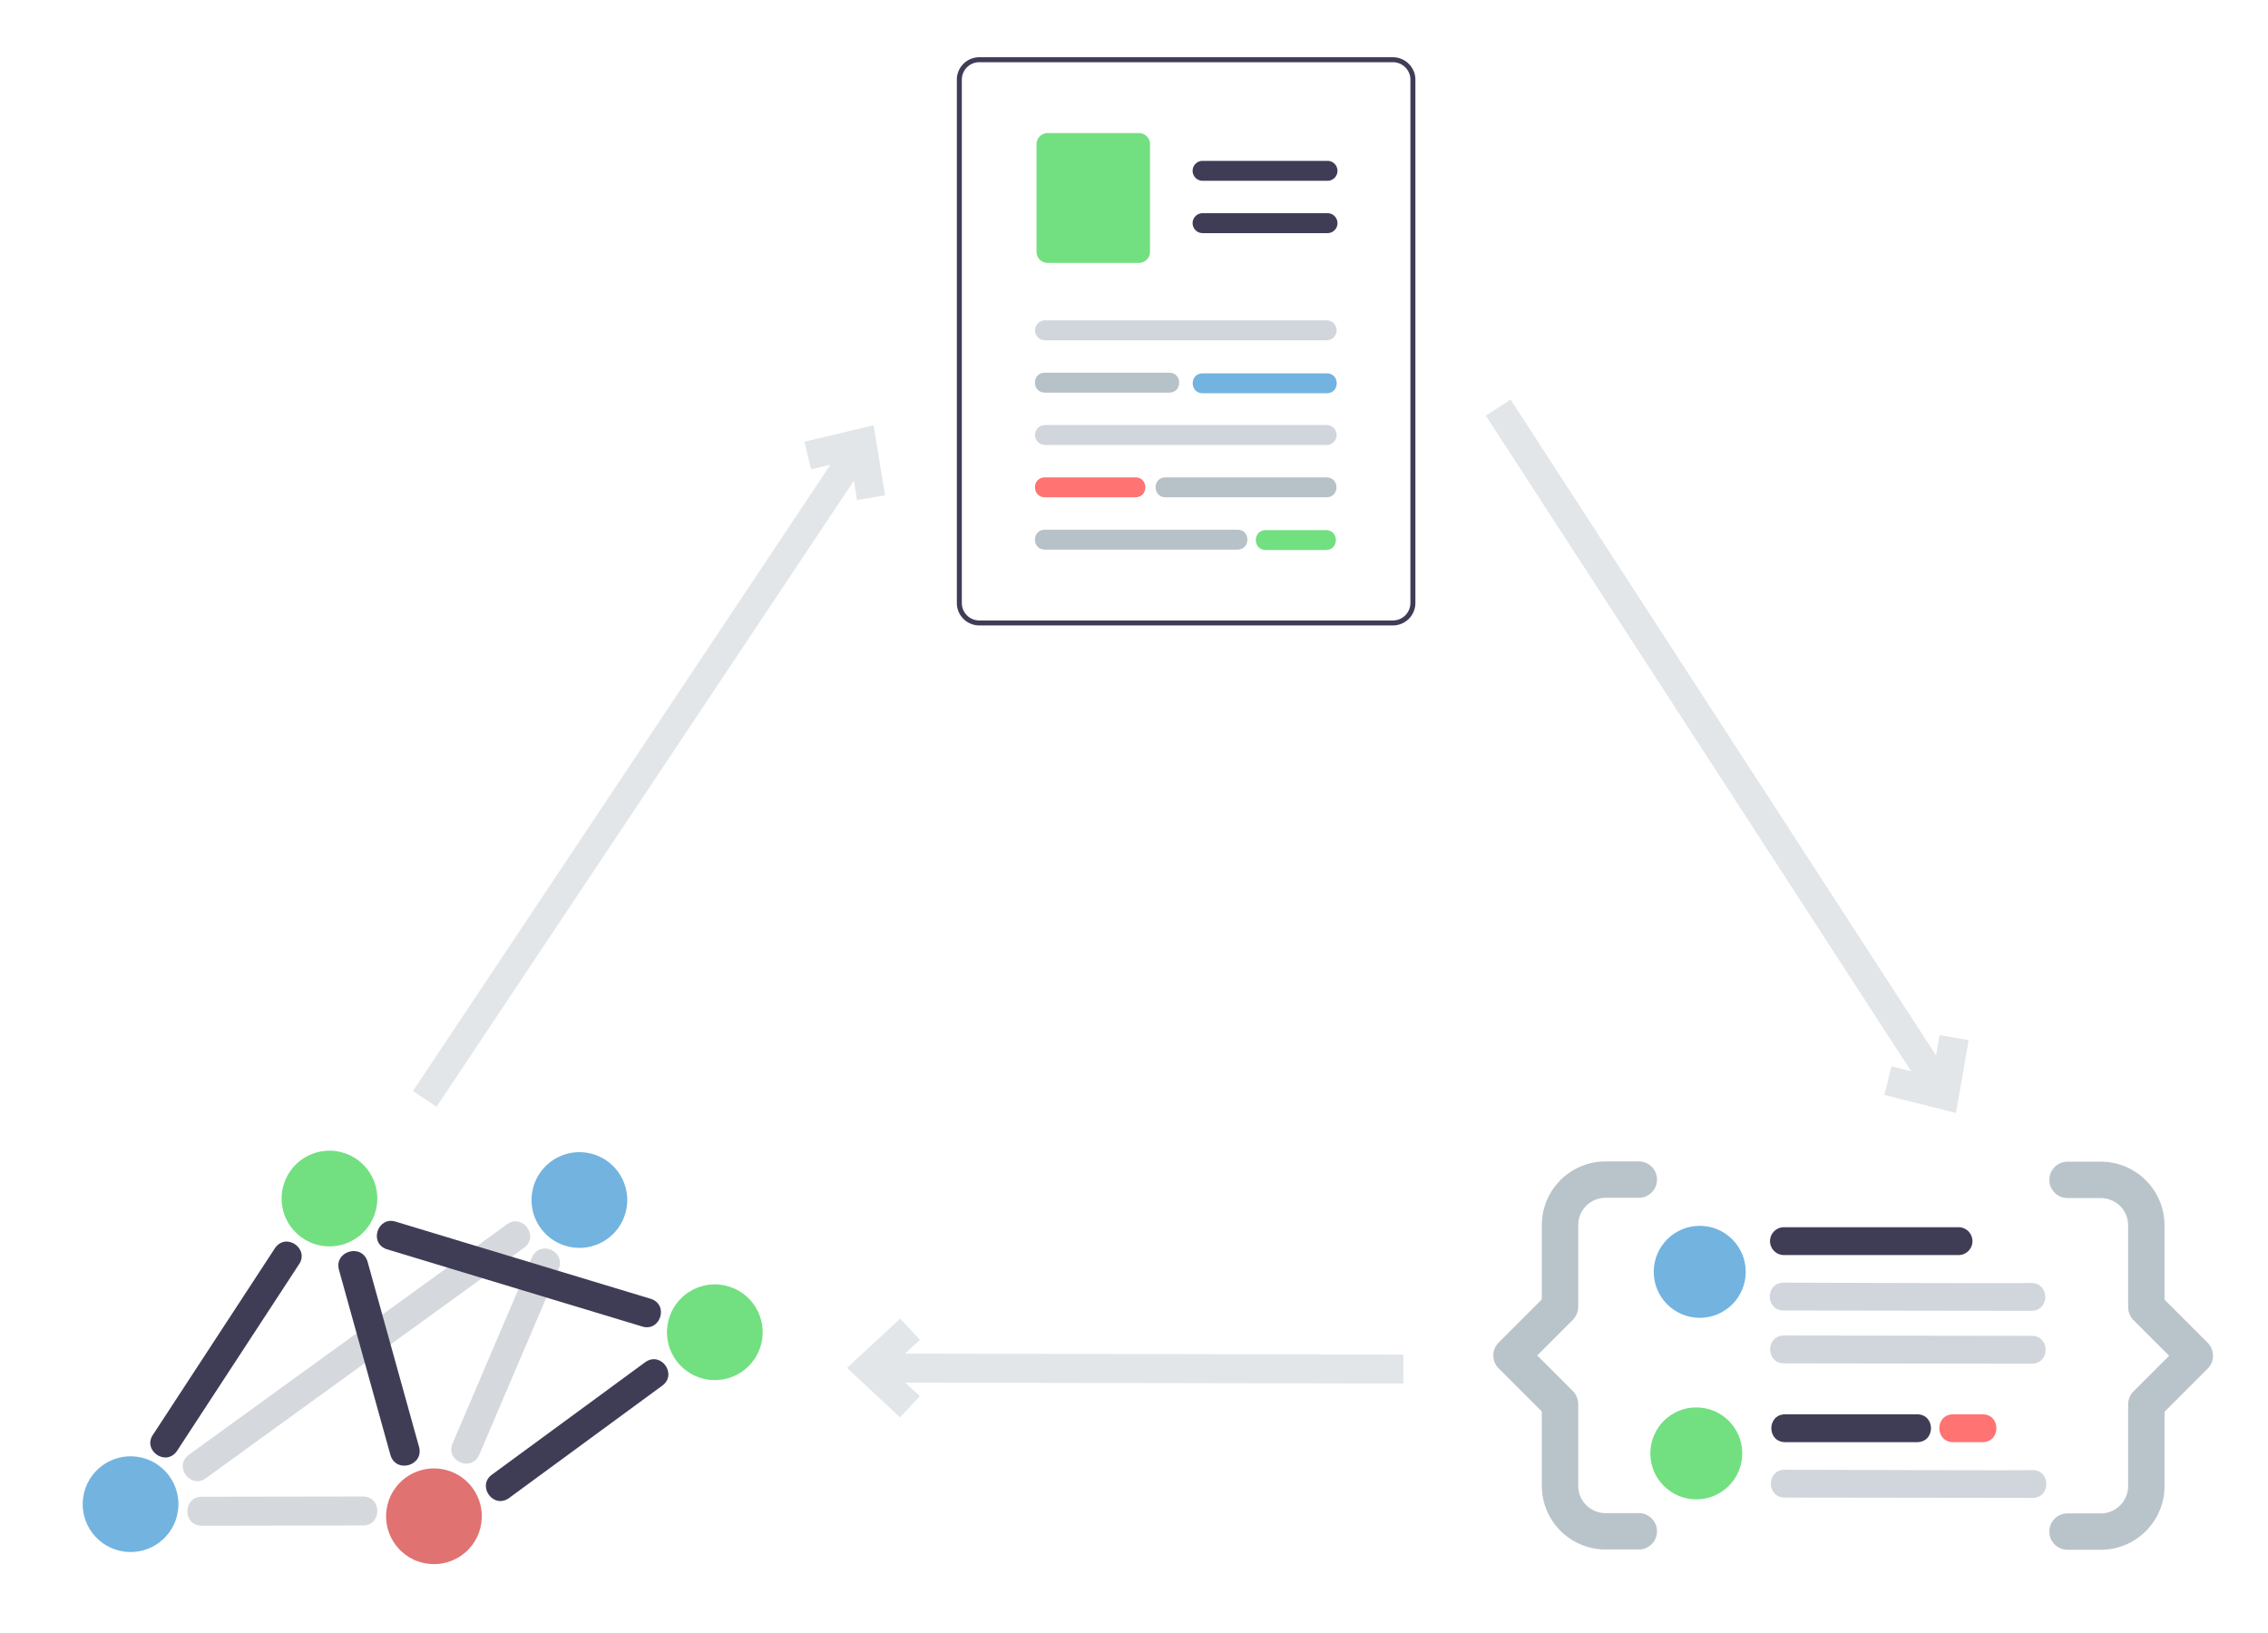 <?xml version="1.0" encoding="UTF-8" standalone="no"?>
<svg
   xmlns:dc="http://purl.org/dc/elements/1.1/"
   xmlns:cc="http://creativecommons.org/ns#"
   xmlns:rdf="http://www.w3.org/1999/02/22-rdf-syntax-ns#"
   xmlns:svg="http://www.w3.org/2000/svg"
   xmlns="http://www.w3.org/2000/svg"
   xmlns:sodipodi="http://sodipodi.sourceforge.net/DTD/sodipodi-0.dtd"
   xmlns:inkscape="http://www.inkscape.org/namespaces/inkscape"
   width="250mm"
   height="180mm"
   viewBox="0 0 250 180"
   version="1.1"
   id="svg8"
   sodipodi:docname="data-evolution.svg"
   inkscape:version="1.0.1 (1.0.1+r74)">
  <sodipodi:namedview
     pagecolor="#ffffff"
     bordercolor="#666666"
     borderopacity="1"
     objecttolerance="10"
     gridtolerance="10"
     guidetolerance="10"
     inkscape:pageopacity="0"
     inkscape:pageshadow="2"
     inkscape:window-width="1920"
     inkscape:window-height="1007"
     id="namedview121"
     showgrid="false"
     inkscape:zoom="0.70710678"
     inkscape:cx="484.00121"
     inkscape:cy="331.27756"
     inkscape:window-x="0"
     inkscape:window-y="0"
     inkscape:window-maximized="1"
     inkscape:current-layer="g1075"
     showguides="true"
     inkscape:guide-bbox="true" />
  <defs
     id="defs2">
    <filter
       style="color-interpolation-filters:sRGB"
       id="filter3622-3-0"
       x="-5.0555536e-05"
       width="1"
       y="-2.1328129e-05"
       height="1">
      <feGaussianBlur
         stdDeviation="0.01"
         id="feGaussianBlur3624-6-6" />
    </filter>
    <filter
       style="color-interpolation-filters:sRGB"
       id="filter3622-3-0-9"
       x="-5.0555536e-05"
       width="1"
       y="-2.1328129e-05"
       height="1">
      <feGaussianBlur
         stdDeviation="0.01"
         id="feGaussianBlur3624-6-6-1" />
    </filter>
  </defs>
  <g
     id="layer1">
    <g
       id="g1075"
       transform="matrix(1.265,0,0,1.265,-210.462,26.139)">
      <g
         id="g1275"
         transform="matrix(-0.264,-0.064,0.064,-0.264,434.67,472.747)">
        <g
           id="g1432"
           transform="translate(-155.248,40.155)">
          <g
             id="g1691"
             transform="matrix(1.122,0,0,1.122,1149.306,434.679)">
            <path
               id="eca15e8c-c9ce-4149-9dd0-d1ea6c849243-3"
               data-name="Path 337"
               d="m 212.383,1306.355 -34.973,41.522 c -3.731,4.08 -9.851,-1.515 -6.121,-5.596 l 34.973,-41.522 c 3.731,-4.08 9.851,1.515 6.121,5.596 z"
               fill="#3f3d56"
               transform="translate(-97.589,-740.091)" />
            <path
               id="eca15e8c-c9ce-4149-9dd0-d1ea6c849243-3-7"
               data-name="Path 337"
               d="m 211.727,554.544 -21.303,59.994 c -2.094,5.139 -9.801,1.966 -7.669,-3.158 l 21.304,-59.994 c 2.099,-5.128 9.789,-1.961 7.669,3.158 z"
               fill="#3f3d56" />
            <path
               id="eca15e8c-c9ce-4149-9dd0-d1ea6c849243-3-7-5"
               data-name="Path 337"
               d="m 200.535,551.147 -72.814,85.393 c -3.419,4.368 -9.962,-0.788 -6.513,-5.133 l 72.814,-85.393 c 3.419,-4.368 9.962,0.788 6.513,5.133 z"
               fill="#3f3d56"
               style="fill:#d5d8dd;fill-opacity:1" />
            <path
               id="eca15e8c-c9ce-4149-9dd0-d1ea6c849243-3-9"
               data-name="Path 337"
               d="m 193.867,540.473 -44.706,10.917 c -5.42,1.09 -7.056,-7.04 -1.636,-8.13 l 44.706,-10.917 c 5.42,-1.09 7.056,7.04 1.636,8.13 z"
               fill="#3f3d56"
               style="fill:#d5d8dd;fill-opacity:1" />
            <path
               id="eca15e8c-c9ce-4149-9dd0-d1ea6c849243-3-2"
               data-name="Path 337"
               d="m 225.504,1312.484 -9.526,56.972 c -1.191,5.399 -9.289,3.613 -8.099,-1.786 l 9.526,-56.972 c 1.191,-5.399 9.289,-3.613 8.099,1.786 z"
               fill="#3f3d56"
               style="fill:#d5d8dd;fill-opacity:1"
               transform="translate(-97.589,-740.091)" />
            <circle
               cx="128.227"
               cy="550.644"
               r="13.685"
               fill="#72e080"
               id="circle34"
               style="fill:#e07272;fill-opacity:1" />
            <circle
               cx="62.585"
               cy="620.693"
               r="13.685"
               fill="#72e080"
               id="circle36" />
            <circle
               cx="178.661"
               cy="631.886"
               fill="#72e080"
               id="circle38"
               r="13.685" />
            <circle
               cx="213.338"
               cy="533.571"
               r="13.685"
               fill="#72e080"
               id="circle38-3"
               style="fill:#72b3e0;fill-opacity:1" />
            <circle
               cx="109.117"
               cy="648.308"
               fill="#72e080"
               id="circle38-3-6"
               style="fill:#72b3e0;fill-opacity:1"
               r="13.685" />
            <path
               id="eca15e8c-c9ce-4149-9dd0-d1ea6c849243-3-6"
               data-name="Path 337"
               d="m 268.747,1352.695 -26.697,-47.846 c -2.842,-4.923 -10.223,-0.637 -7.355,4.272 l 26.697,47.846 c 2.842,4.923 10.223,0.637 7.355,-4.272 z"
               fill="#3f3d56"
               style="stroke-width:1.026"
               transform="translate(-97.589,-740.091)" />
            <path
               id="eca15e8c-c9ce-4149-9dd0-d1ea6c849243-3-9-1"
               data-name="Path 337"
               d="m 256.144,1370.006 -76.028,-4.253 c -5.503,-0.533 -4.704,-8.787 0.799,-8.255 l 76.028,4.253 c 5.503,0.533 4.704,8.787 -0.799,8.255 z"
               fill="#3f3d56"
               style="fill:#3f3d56;fill-opacity:1"
               transform="translate(-97.589,-740.091)" />
          </g>
        </g>
      </g>
      <g
         id="g1255-3"
         transform="matrix(-0.284,0,0,0.284,833.556,28.25)"
         style="fill:#e2e6e9;fill-opacity:1">
        <g
           id="g1303"
           style="fill:#e2e6e9;fill-opacity:1"
           transform="matrix(0.905,0,0,0.905,184.605,-0.799)">
          <g
             id="g1166"
             transform="matrix(0.979,0,0,0.979,53.979,15.094)">
            <path
               id="rect1165-6"
               style="fill:#e2e6e9;fill-opacity:1;stroke-width:1.771"
               d="m 1902.011,263.698 c 0,2.167 0.01,6.502 0.01,6.502 66.817,-0.107 112.26,-0.214 179.077,-0.322 -0.01,-3.348 -0.011,-6.696 -0.016,-10.044 -66.817,0.107 -112.26,0.214 -179.077,0.322 0,1.181 0,2.361 0.01,3.542 z"
               sodipodi:nodetypes="ccccccc" />
            <path
               id="polygon1169-5"
               style="fill:#e2e6e9;fill-opacity:1;stroke-width:1.771"
               d="m 2091.922,262.199 c -5.212,-4.829 -10.426,-9.657 -15.638,-14.487 -2.276,2.456 -4.553,4.911 -6.829,7.366 3.502,3.247 7.007,6.491 10.51,9.736 -3.494,3.258 -6.986,6.518 -10.482,9.774 2.288,2.446 4.576,4.892 6.864,7.338 6.122,-5.713 12.244,-11.426 18.367,-17.139 -0.93,-0.863 -1.862,-1.726 -2.793,-2.589 z" />
          </g>
        </g>
      </g>
      <g
         id="g1255-3-7-5"
         transform="matrix(0.137,-0.205,0.205,0.137,-109.296,427.91)">
        <g
           id="g1303-0-3"
           style="fill:#e2e6e9;fill-opacity:1">
          <path
             id="rect1165-6-9-5"
             style="fill:#e2e6e9;fill-opacity:1;stroke-width:1.771"
             d="m 1894.351,257.81 c 0,2.167 0.01,4.335 0.01,6.502 66.817,-0.107 205.644,-0.214 272.461,-0.322 -0.01,-3.348 -0.011,-6.696 -0.016,-10.044 -66.817,0.107 -205.644,0.214 -272.461,0.322 0,1.181 0,2.361 0.01,3.542 z" />
          <path
             id="polygon1169-5-3-6"
             style="fill:#e2e6e9;fill-opacity:1;stroke-width:1.771"
             d="m 2177.647,256.311 c -5.212,-4.829 -10.426,-9.657 -15.638,-14.487 -2.276,2.456 -4.553,4.911 -6.829,7.366 3.502,3.247 7.007,6.491 10.51,9.736 -3.494,3.258 -6.986,6.518 -10.482,9.774 2.288,2.446 4.576,4.892 6.864,7.338 6.122,-5.713 12.244,-11.426 18.367,-17.139 -0.93,-0.863 -1.862,-1.726 -2.793,-2.589 z" />
        </g>
      </g>
    </g>
    <g
       id="g1639"
       transform="matrix(1.112,0,0,1.112,66.946,-0.373)">
      <g
         id="g1038"
         transform="matrix(0.333,0,0,0.333,-285.675,-589.475)">
        <g
           id="g1051-1"
           transform="translate(383.022,2038.039)">
          <g
             id="g1440-8"
             transform="translate(240.405,259.639)">
            <path
               id="eca15e8c-c9ce-4149-9dd0-d1ea6c849243-9"
               data-name="Path 337"
               d="m 636.612,-152.876 h -51.831 a 4.147,4.147 0 1 1 0,-8.293 h 51.831 a 4.147,4.147 0 1 1 0,8.293 z"
               fill="#3f3d56" />
            <path
               id="a43251d6-16e2-4557-b881-b3d221f9e0a0-2"
               data-name="Path 341"
               d="m 658.349,-136.278 -73.718,-0.1 c -5.52,-0.009 -5.52,-8.285 0,-8.293 0,0 72.757,0.259 73.718,0.1 5.537,-0.009 5.537,8.302 0,8.293 z"
               fill="#cccccc"
               style="fill:#d1d6dc;fill-opacity:1" />
            <path
               id="b1a9b5d8-150e-43cf-a101-e2528d51164c-3"
               data-name="Path 342"
               d="m 658.456,-120.541 -73.718,-0.1 c -5.52,-0.009 -5.52,-8.285 0,-8.293 l 73.718,0.1 c 5.537,-0.009 5.537,8.302 0,8.293 z"
               fill="#cccccc"
               style="fill:#d1d6dc;fill-opacity:1" />
            <path
               id="eca15e8c-c9ce-4149-9dd0-d1ea6c849243-9-2"
               data-name="Path 337"
               d="m 624.328,-97.186 h -39.223 c -5.537,0.008 -5.537,-8.301 0,-8.293 h 39.223 c 5.537,-0.008 5.537,8.301 0,8.293 z"
               fill="#3f3d56" />
            <path
               id="a43251d6-16e2-4557-b881-b3d221f9e0a0-2-2"
               data-name="Path 341"
               d="m 658.673,-80.588 -73.718,-0.1 c -5.52,-0.009 -5.52,-8.285 0,-8.293 0,0 72.757,0.259 73.718,0.1 5.537,-0.009 5.537,8.302 0,8.293 z"
               fill="#cccccc"
               style="fill:#d1d6dc;fill-opacity:1" />
            <circle
               cx="558.616"
               cy="-93.845"
               r="13.685"
               fill="#72e080"
               id="circle38-3-9-9"
               style="fill:#72e080;fill-opacity:1" />
            <path
               id="eca15e8c-c9ce-4149-9dd0-d1ea6c849243-9-2-7"
               data-name="Path 337"
               d="m 643.81,-97.186 h -8.705 c -5.537,0.008 -5.537,-8.301 0,-8.293 h 8.705 c 5.537,-0.008 5.537,8.301 0,8.293 z"
               fill="#3f3d56"
               style="fill:#ff7373;fill-opacity:1" />
          </g>
        </g>
      </g>
      <circle
         cx="1046.634"
         cy="1465.862"
         r="17.205"
         fill="#72e080"
         id="circle38-3-9"
         style="fill:#72b3e0;fill-opacity:1;stroke-width:1.257"
         transform="matrix(0.265,0,0,0.265,-169.071,-262.048)" />
      <g
         id="layer1-0"
         transform="matrix(1.257,0,0,1.257,-713.793,843.191)">
        <g
           id="layer2" />
        <path
           d="M 3743.562,545.432 3617.443,419.315 V 202.237 c 0,-102.534 -83.418,-185.955 -185.955,-185.955 h -97.405 c -29.343,0 -53.13,23.787 -53.13,53.13 0,29.343 23.787,53.13 53.13,53.13 h 97.405 c 43.945,0 79.695,35.75 79.695,79.695 V 441.322 c 0,14.09 5.599,27.605 15.56,37.569 l 104.112,104.11 -104.11,104.11 c -9.964,9.964 -15.563,23.479 -15.563,37.569 v 239.084 c 0,43.945 -35.75,79.695 -79.695,79.695 h -97.405 c -29.343,0 -53.13,23.787 -53.13,53.13 0,29.343 23.787,53.13 53.13,53.13 h 97.405 c 102.536,0 185.955,-83.421 185.955,-185.955 V 746.688 L 3743.562,620.569 c 20.747,-20.747 20.747,-54.387 0,-75.137 z"
           id="path2347-1-3"
           style="opacity:0.979;fill:#b6c2c8;fill-opacity:1;stroke-width:2.214;filter:url(#filter3622-3-0)"
           transform="matrix(0.027,0,0,0.027,592.984,-579.361)" />
        <path
           d="M 3743.562,545.432 3617.443,419.315 V 202.237 c 0,-102.534 -83.418,-185.955 -185.955,-185.955 h -97.405 c -29.343,0 -53.13,23.787 -53.13,53.13 0,29.343 23.787,53.13 53.13,53.13 h 97.405 c 43.945,0 79.695,35.75 79.695,79.695 V 441.322 c 0,14.09 5.599,27.605 15.56,37.569 l 104.112,104.11 -104.11,104.11 c -9.964,9.964 -15.563,23.479 -15.563,37.569 v 239.084 c 0,43.945 -35.75,79.695 -79.695,79.695 h -97.405 c -29.343,0 -53.13,23.787 -53.13,53.13 0,29.343 23.787,53.13 53.13,53.13 h 97.405 c 102.536,0 185.955,-83.421 185.955,-185.955 V 746.688 L 3743.562,620.569 c 20.747,-20.747 20.747,-54.387 0,-75.137 z"
           id="path2347-1-3-2"
           style="opacity:0.979;fill:#b6c2c8;fill-opacity:1;stroke-width:2.214;filter:url(#filter3622-3-0-9)"
           transform="matrix(-0.027,0,0,0.027,739.219,-579.382)" />
      </g>
    </g>
    <g
       id="g1090"
       transform="translate(95.729,-67.373)">
      <g
         id="g1020"
         transform="matrix(0.265,0,0,0.265,58.657,154.087)">
        <path
           id="b687333e-18de-4d8a-8832-7c3edcdf36cf"
           data-name="Path 336"
           d="m 5.444,-297.651 a 9.427,9.427 0 0 0 -8.621,-5.768 H -175.249 a 9.333,9.333 0 0 0 -9.328,9.328 v 217.688 a 9.333,9.333 0 0 0 9.328,9.328 H -3.17 a 9.34,9.34 0 0 0 9.328,-9.328 V -294.091 a 9.161,9.161 0 0 0 -0.707,-3.56 z m -1.364,221.248 a 7.265,7.265 0 0 1 -7.256,7.256 H -175.249 a 7.258,7.258 0 0 1 -7.256,-7.255 V -294.09 a 7.266,7.266 0 0 1 7.256,-7.256 H -3.17 a 7.292,7.292 0 0 1 6.735,4.565 8.045,8.045 0 0 1 0.273,0.819 7.195,7.195 0 0 1 0.248,1.873 z"
           fill="#3f3d56" />
        <path
           id="eca15e8c-c9ce-4149-9dd0-d1ea6c849243"
           data-name="Path 337"
           d="m -30.465,-252.023 h -51.831 a 4.147,4.147 0 1 1 0,-8.293 h 51.831 a 4.147,4.147 0 1 1 0,8.293 z"
           fill="#3f3d56" />
        <path
           id="b9f37388-2aff-4ffa-881f-18e269279f19"
           data-name="Path 338"
           d="m -30.465,-230.254 h -51.831 a 4.147,4.147 0 1 1 0,-8.293 h 51.831 a 4.147,4.147 0 1 1 0,8.293 z"
           fill="#3f3d56" />
        <path
           id="ab29eed0-504d-400c-b1ab-2256c8d671ed"
           data-name="Path 339"
           d="m -108.89,-217.859 h -37.878 a 4.67,4.67 0 0 1 -4.665,-4.665 v -44.699 a 4.67,4.67 0 0 1 4.665,-4.665 h 37.878 a 4.67,4.67 0 0 1 4.665,4.665 v 44.699 a 4.67,4.67 0 0 1 -4.665,4.665 z"
           fill="#72e080" />
        <path
           id="fa5fec34-0c55-4409-8f72-9659063fc84a"
           data-name="Path 340"
           d="M -30.825,-185.68 H -147.962 a 4.147,4.147 0 0 1 0,-8.293 h 117.137 a 4.147,4.147 0 1 1 0,8.293 z"
           fill="#cccccc"
           style="fill:#d1d6dc;fill-opacity:1" />
        <path
           id="a43251d6-16e2-4557-b881-b3d221f9e0a0"
           data-name="Path 341"
           d="m -96.248,-163.911 h -51.714 c -5.52,-0.009 -5.52,-8.285 0,-8.293 h 51.714 c 5.537,-0.009 5.537,8.302 0,8.293 z"
           fill="#cccccc"
           style="fill:#b6c2c8;fill-opacity:1"
           sodipodi:nodetypes="ccccc" />
        <path
           id="b1a9b5d8-150e-43cf-a101-e2528d51164c"
           data-name="Path 342"
           d="M -30.825,-142.142 H -147.962 a 4.147,4.147 0 0 1 0,-8.293 h 117.137 a 4.147,4.147 0 1 1 0,8.293 z"
           fill="#cccccc"
           style="fill:#d1d6dc;fill-opacity:1" />
        <path
           id="fb13d629-1d1d-4a08-ba0c-67ba8ed3b5d8"
           data-name="Path 343"
           d="m -30.825,-120.374 h -66.951 c -5.52,-0.009 -5.52,-8.285 0,-8.293 h 66.951 c 5.537,-0.009 5.537,8.302 0,8.293 z"
           fill="#cccccc"
           style="fill:#b6c2c8;fill-opacity:1"
           sodipodi:nodetypes="ccccc" />
        <path
           id="f81dc734-d8e2-4a40-b2eb-9530c4619ee2"
           data-name="Path 344"
           d="m -67.862,-98.605 h -80.1 c -5.522,-0.007 -5.522,-8.287 0,-8.293 h 80.1 c 5.535,-0.007 5.535,8.3 0,8.293 z"
           fill="#cccccc"
           style="fill:#b6c2c8;fill-opacity:1"
           sodipodi:nodetypes="ccccc" />
        <path
           id="fb13d629-1d1d-4a08-ba0c-67ba8ed3b5d8-6"
           data-name="Path 343"
           d="m -110.326,-120.376 h -37.617 c -5.52,-0.009 -5.52,-8.285 0,-8.293 h 37.617 c 5.537,-0.009 5.537,8.302 0,8.293 z"
           fill="#cccccc"
           style="fill:#ff7373;fill-opacity:1"
           sodipodi:nodetypes="ccccc" />
      </g>
      <path
         id="a43251d6-16e2-4557-b881-b3d221f9e0a0-3"
         data-name="Path 341"
         d="M 50.519,110.719 H 36.837 c -1.461,-0.002 -1.461,-2.192 0,-2.194 h 13.683 c 1.465,-0.002 1.465,2.197 0,2.194 z"
         fill="#cccccc"
         style="fill:#72b3e0;fill-opacity:1;stroke-width:0.265"
         sodipodi:nodetypes="ccccc" />
      <path
         id="fb13d629-1d1d-4a08-ba0c-67ba8ed3b5d8-6-7"
         data-name="Path 343"
         d="m 50.423,127.998 h -6.629 c -1.461,-0.002 -1.461,-2.192 0,-2.194 h 6.629 c 1.465,-0.002 1.465,2.197 0,2.194 z"
         fill="#cccccc"
         style="fill:#72e080;fill-opacity:1;stroke-width:0.265"
         sodipodi:nodetypes="ccccc" />
    </g>
    <g
       id="g1255-3-7"
       transform="matrix(0.176,0.272,-0.272,0.176,-97.733,-515.972)">
      <g
         id="g1303-0"
         style="fill:#e2e6e9;fill-opacity:1">
        <path
           id="rect1165-6-9"
           style="fill:#e2e6e9;fill-opacity:1;stroke-width:1.771"
           d="m 1894.351,257.81 c 0,2.167 0.01,4.335 0.01,6.502 66.817,-0.107 205.644,-0.214 272.461,-0.322 -0.01,-3.348 -0.011,-6.696 -0.016,-10.044 -66.817,0.107 -205.644,0.214 -272.461,0.322 0,1.181 0,2.361 0.01,3.542 z" />
        <path
           id="polygon1169-5-3"
           style="fill:#e2e6e9;fill-opacity:1;stroke-width:1.771"
           d="m 2177.647,256.311 c -5.212,-4.829 -10.426,-9.657 -15.638,-14.487 -2.276,2.456 -4.553,4.911 -6.829,7.366 3.502,3.247 7.007,6.491 10.51,9.736 -3.494,3.258 -6.986,6.518 -10.482,9.774 2.288,2.446 4.576,4.892 6.864,7.338 6.122,-5.713 12.244,-11.426 18.367,-17.139 -0.93,-0.863 -1.862,-1.726 -2.793,-2.589 z" />
      </g>
    </g>
  </g>
</svg>
